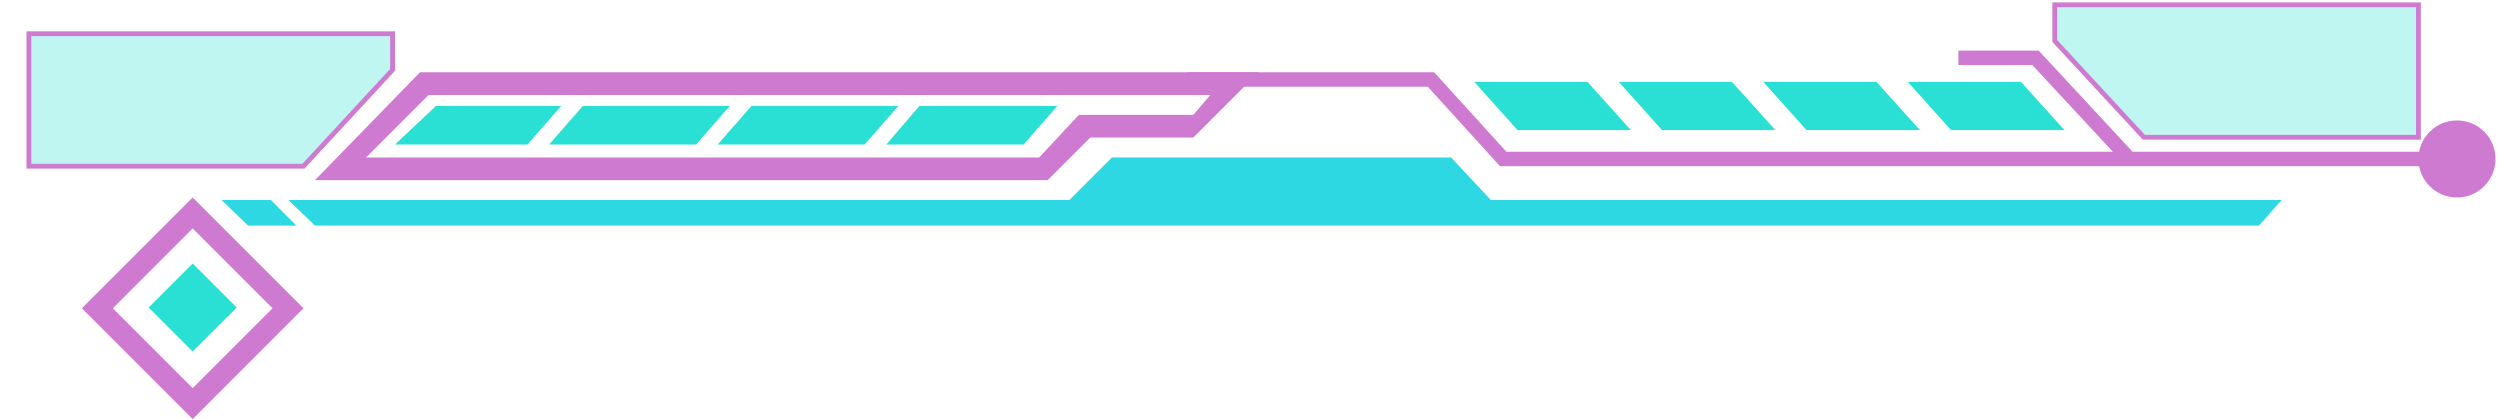 <svg width="519" height="87" viewBox="0 0 519 87" fill="none" xmlns="http://www.w3.org/2000/svg">
<path fill-rule="evenodd" clip-rule="evenodd" d="M217.5 37.4L226.342 28.558L247.731 28.558L261.289 15.001L87.199 15.001L65.39 37.4L217.5 37.4ZM251.268 19.716L88.968 19.716L76 32.684L215.731 32.685L223.984 23.843L247.731 23.842L251.268 19.716Z" fill="#CF7AD1"/>
<path d="M65.39 46.831L59.872 41.526H222L230.842 32.684L301.249 32.684L309.502 41.526L473.669 41.526L468.953 46.831H67.535H65.39Z" fill="#2DD8E3"/>
<path d="M61.5 46.831L56.253 41.526H46L51.5 46.831H61.5Z" fill="#2DD8E3"/>
<rect x="59.789" y="64" width="27.985" height="27.985" transform="rotate(135 59.789 64)" stroke="#CF7AD1" stroke-width="4.542"/>
<rect x="49.141" y="63.845" width="12.926" height="12.926" transform="rotate(135 49.141 63.845)" fill="#2ADFD3"/>
<path d="M297.066 16.5L298.176 15.491L297.73 15H297.066V16.5ZM312.066 33L310.956 34.009L311.403 34.5H312.066V33ZM502.066 33C502.066 37.418 505.648 41 510.066 41C514.485 41 518.066 37.418 518.066 33C518.066 28.582 514.485 25 510.066 25C505.648 25 502.066 28.582 502.066 33ZM422.566 12L423.666 10.979L423.221 10.5H422.566V12ZM246.5 18H297.066V15H246.5V18ZM295.956 17.509L310.956 34.009L313.176 31.991L298.176 15.491L295.956 17.509ZM312.066 34.5H442.066V31.5H312.066V34.5ZM442.066 34.5H510.066V31.5H442.066V34.5ZM443.166 31.979L423.666 10.979L421.467 13.021L440.967 34.021L443.166 31.979ZM422.566 10.5H406.566V13.5H422.566V10.5Z" fill="#CF7AD1"/>
<path d="M306.066 17L329.56 17L338.566 27H315.032L306.066 17Z" fill="#2ADFD3"/>
<path d="M336.066 17L359.56 17L368.566 27H345.032L336.066 17Z" fill="#2ADFD3"/>
<path d="M366.066 17L389.56 17L398.566 27H375.032L366.066 17Z" fill="#2ADFD3"/>
<path d="M396.066 17L419.56 17L428.566 27H405.032L396.066 17Z" fill="#2ADFD3"/>
<path d="M445.066 28.5L426.566 8.5V1H502.066V28.5H445.066Z" fill="#2ADFD3" fill-opacity="0.3" stroke="#CF7AD1"/>
<path d="M63 34.5L81.5 14.5V7H6V34.5H63Z" fill="#2ADFD3" fill-opacity="0.3" stroke="#CF7AD1"/>
<path d="M219.5 22H190.868L184 30H212.5L219.5 22Z" fill="#2ADFD3"/>
<path d="M186.5 22H156L149 30H179.5L186.5 22Z" fill="#2ADFD3"/>
<path d="M151.5 22H121L114 30H144.5L151.5 22Z" fill="#2ADFD3"/>
<path d="M116.5 22H90.5L82 30H109.5L116.5 22Z" fill="#2ADFD3"/>
</svg>
